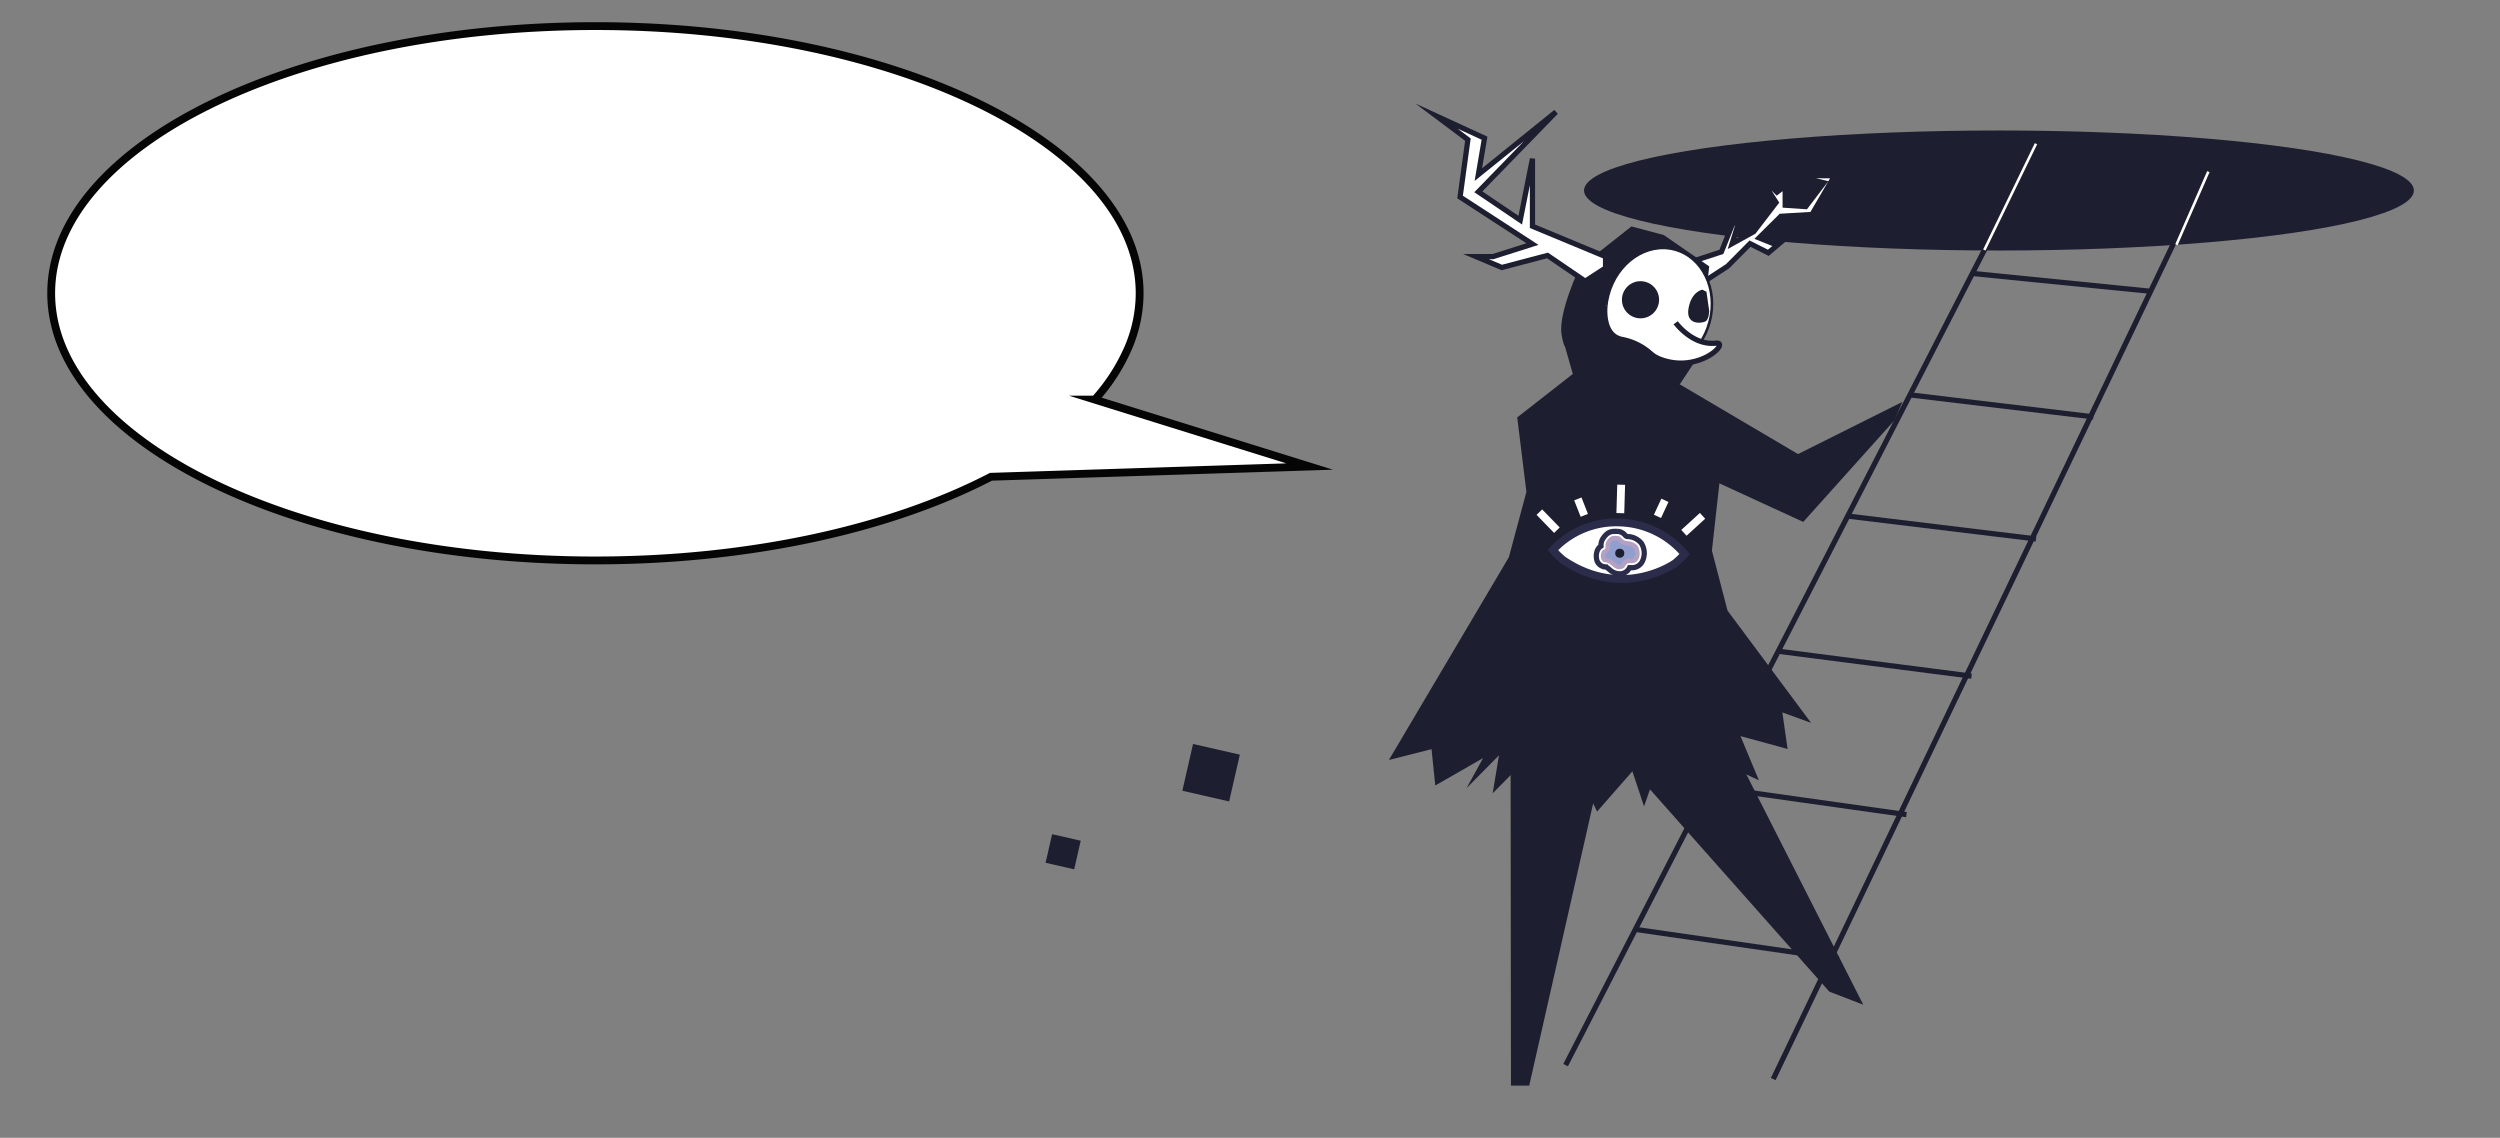 <svg xmlns="http://www.w3.org/2000/svg" viewBox="0 0 958 436"><rect x="0" y="0" width="958" height="436" fill="#808080" stroke="none"/><defs><style>.cls-1,.cls-8{fill:#1d1e2f;}.cls-11,.cls-2,.cls-3,.cls-4,.cls-5{fill:#fff;}.cls-2,.cls-3,.cls-9{stroke:#1d1e2f;}.cls-10,.cls-11,.cls-2,.cls-3,.cls-4,.cls-5,.cls-8,.cls-9{stroke-miterlimit:10;}.cls-2,.cls-5,.cls-9{stroke-width:2px;}.cls-4,.cls-5{stroke:#2b2c49;}.cls-11,.cls-4,.cls-8{stroke-width:3px;}.cls-6{fill:#b3a0c3;}.cls-7{fill:#909fce;}.cls-10,.cls-8{stroke:#fff;}.cls-10,.cls-9{fill:none;}.cls-11{stroke:#050505;}.cls-12{fill:#f2aa87;}</style></defs><g id="guy"><ellipse class="cls-1" cx="766" cy="73" rx="159" ry="23"/><polygon class="cls-2" points="648.97 100 659.64 96.51 663.74 86.21 658.06 77.59 665.94 86.26 663.74 93.36 672 88.8 680.6 77.59 673.04 65.76 680.92 73.65 684.08 71.28 684.08 78.64 691.96 79.17 698.91 70.04 687.23 67.29 703 67.34 694.36 82.18 682.42 82.88 674.07 91.16 679.57 93.36 684.39 91.16 677.61 96.88 670.62 93.36 662 102.03 653.22 107.74 648.97 100"/><rect class="cls-1" x="454.87" y="286.93" width="18.39" height="18.39" transform="translate(77.64 -95.95) rotate(12.87)"/><rect class="cls-1" x="401.76" y="320.79" width="11.24" height="11.24" transform="translate(82.96 -82.56) rotate(12.87)"/><path class="cls-1" d="M653.91,111.82l1.06-9.74-17.4-12-12.39-3.32-19.85,15.66s-8.34,17.49-6.93,25.82c1.47,8.76,3.13,3.34,3.13,3.34l5.35,5.86L630,157.7l13.7-10.44,5.61-8.49Z"/><ellipse class="cls-3" cx="634.71" cy="120.75" rx="23.29" ry="20" transform="matrix(0.26, -0.97, 0.97, 0.26, 353.55, 702.47)"/><path class="cls-1" d="M652.36,111s-4.13.6-5.31,7.09,4.85,5.87,6.38,5.13,1.53-4.15,1.53-4.15l-1.05-7.27Z"/><polygon class="cls-1" points="643.65 147.26 689 174 729 154 726 161 691 200 658.87 185.22 656 211 662 234 694 277 683 273 685 287 666.96 282.08 674 299 649.96 287.75 642.83 294.99 636.99 288.95 630 309 625.52 295.56 612 311 604.13 294.48 597.52 302.46 594.91 297.79 590.67 304.04 586.96 298.66 585.6 302.68 580.06 295.83 572 304 574.41 289.43 562 302 568.31 290.5 550 301 548.56 287.08 532.23 291.22 578.2 213.52 584.92 188.49 581.4 159.95 602.7 143.3 598.93 130.09 643.65 147.26"/><polygon class="cls-1" points="613.24 116.31 648.97 135.98 636.8 147.98 611.11 134.82 613.24 116.31"/><path class="cls-4" d="M599.05,214.67a31,31,0,0,1-4-3.87,33.06,33.06,0,0,1,25.78-10.59,33.69,33.69,0,0,1,24.73,12.09,30.9,30.9,0,0,1-3.65,3.53S622,230.16,599.05,214.67Z"/><path class="cls-5" d="M620.37,219.89a6,6,0,0,1-3.75-1.76c-.66-.55-1.08-.88-1.49-.9a3.57,3.57,0,0,1-3.35-3.25c-.29-1.72.24-3.85,1.73-4.72a4.7,4.7,0,0,1,.9-3.12c1.55-2.19,2.86-2.57,4.74-2.52l.73,0a4.07,4.07,0,0,1,2.85,1.44c.4.42.51.54,1.09.55a7,7,0,0,1,5.12,2.54l.09.1.06.12a7.08,7.08,0,0,1,.12,7,4.39,4.39,0,0,1-4,2.17h0l-.3,0h-.47l-.08.14a4,4,0,0,1-3.08,2.17A4.39,4.39,0,0,1,620.37,219.89Z"/><path class="cls-6" d="M627.56,209.24a5.31,5.31,0,0,0-3.79-1.86c-2.42-.07-2.13-1.89-4-2s-2.63-.12-3.95,1.76.23,3-1.28,3.53-1.63,4.75.63,4.81,3.22,3.06,5.85,2.62,1.12-2.58,4.08-2.32S629.22,212.25,627.56,209.24Z"/><path class="cls-7" d="M620.47,216.41c-.48,0-.92-.37-1.62-.95a5.81,5.81,0,0,0-3.53-1.7,2.1,2.1,0,0,1,0-1.52,2.73,2.73,0,0,0,1.66-3,1.4,1.4,0,0,1,.25-1.12c.76-1.08.92-1.07,1.8-1.05l.64,0c.17,0,.18,0,.52.37a4.56,4.56,0,0,0,3.51,1.62,3.57,3.57,0,0,1,2.39,1.1,3.67,3.67,0,0,1,.13,3.33.93.93,0,0,1-.89.51h-.09l-.44,0a3.4,3.4,0,0,0-3.45,1.9c-.22.39-.22.39-.63.46Z"/><circle class="cls-1" cx="620.69" cy="212" r="1.74"/><line class="cls-8" x1="589.88" y1="196.25" x2="596.61" y2="203.17"/><line class="cls-8" x1="604.63" y1="191.18" x2="607.1" y2="197.48"/><line class="cls-8" x1="621.23" y1="185.75" x2="620.91" y2="196.64"/><line class="cls-8" x1="652.41" y1="197.67" x2="645.28" y2="204.18"/><line class="cls-8" x1="637.99" y1="191.73" x2="635.14" y2="197.87"/><line class="cls-9" x1="767" y1="83" x2="599.94" y2="408.16"/><line class="cls-9" x1="834" y1="91" x2="679.5" y2="413.5"/><line class="cls-9" x1="731.45" y1="151.26" x2="802.17" y2="159.74"/><line class="cls-9" x1="707.52" y1="197.7" x2="780.19" y2="206.52"/><line class="cls-9" x1="680.84" y1="249.48" x2="755.49" y2="259.1"/><line class="cls-9" x1="654.09" y1="301.39" x2="730.55" y2="312.17"/><line class="cls-9" x1="625.99" y1="356.04" x2="704.62" y2="367.38"/><polygon class="cls-1" points="578.86 287.38 579 416 586 416 615 288 578.86 287.38"/><polygon class="cls-2" points="615.24 98.33 587.24 86.71 587.24 60.8 582.56 84.36 566.5 73.5 596.24 42.91 566.5 66.91 568.87 52.95 550.5 44.5 562.5 53.5 559.5 75.5 587.24 93.53 572.14 98.33 565.6 98.33 575.5 102.5 593 97.89 607.45 107.74 615.24 102.69 615.24 98.33"/><path class="cls-2" d="M642.12,123.68s6.38,8.82,15.38,7.82c5.76-.64-6.7,12.06-21.71,6a11.46,11.46,0,0,1-3.37-2.11,22.94,22.94,0,0,0-10.91-5.33c-8-1.59-6.44-13.16-6.44-13.16"/><circle class="cls-1" cx="628.64" cy="114.87" r="7.12"/><polygon class="cls-1" points="654.5 267.78 714 385 701 380 615 283 654.5 267.78"/><line class="cls-9" x1="755.75" y1="104.78" x2="824.7" y2="111.68"/><line class="cls-10" x1="760.39" y1="95.8" x2="780.19" y2="55.07"/><line class="cls-10" x1="834" y1="93.79" x2="846.25" y2="65.76"/><path class="cls-11" d="M501.85,178.77l-82.32-25.64A72.83,72.83,0,0,0,432.47,133a53.23,53.23,0,0,0,4.24-20.63C436.71,55.84,343.34,10,228.17,10S19.62,55.84,19.62,112.38,113,214.76,228.17,214.76c59.7,0,113.54-12.32,151.56-32.06h0Z"/></g><g id="door"><path class="cls-12" d="M105.69-100.33l-1.31,3.56c-.48,1.23-1,2.46-1.48,3.68-1,2.44-2.16,4.85-3.4,7.21A63.38,63.38,0,0,1,95.38-79a29.85,29.85,0,0,1-5.52,6.22A13.83,13.83,0,0,1,86-70.47a9.14,9.14,0,0,1-4.94.4,10.52,10.52,0,0,1-4.43-2.13,18.18,18.18,0,0,1-3.14-3.26,30,30,0,0,1-2.35-3.6q-.52-.93-1-1.86l-.87-1.75a31.32,31.32,0,0,1-1.84-3.9,17.83,17.83,0,0,1-.62-2.29l-.42-1.92a300.5,300.5,0,0,0-8.24-30.12c-3.34-9.74-7.26-19.34-12.63-27.55a40.81,40.81,0,0,0-9.16-10.31,16.83,16.83,0,0,0-5.19-2.71,11.24,11.24,0,0,0-5.1-.36c-3.38.53-6.93,2.73-10.13,5.8a56.48,56.48,0,0,0-8.6,11c-5.06,8.31-8.93,17.68-12.2,27.27l-10,30c-3.4,10-6.89,20.09-10.76,30.13A238.9,238.9,0,0,1-39.22-27.66a103,103,0,0,1-9.63,14.57A59.52,59.52,0,0,1-55.34-6.2,41.3,41.3,0,0,1-63.86-.26a34.41,34.41,0,0,1-5.2,2.16,31.27,31.27,0,0,1-5.72,1.21,31.52,31.52,0,0,1-11.47-.78A41,41,0,0,1-96-1.6a57.49,57.49,0,0,1-8-5.35c-.63-.51-1.49-1.21-2.12-1.83s-1.32-1.3-1.94-2a44.35,44.35,0,0,1-3.25-4,64.93,64.93,0,0,1-4.94-8,122.94,122.94,0,0,1-6.85-15.83c-3.76-10.5-6.62-20.91-9.32-31.26s-5.13-20.66-7.55-30.89-4.9-20.38-7.6-30.37-5.6-19.84-9-29.29-7.42-18.52-12.49-25.94a39,39,0,0,0-8.22-9.05,16.71,16.71,0,0,0-8.84-3.63,23.11,23.11,0,0,0-10.51,2,56.52,56.52,0,0,0-11.47,6.61,146.52,146.52,0,0,0-21.56,20l-5.37,5.89-5.47,5.89c-3.69,3.9-7.42,7.77-11.24,11.56-7.65,7.58-15.59,14.94-24,21.91a193.5,193.5,0,0,1-27,19.19,108.12,108.12,0,0,1-15.55,7.44,64.33,64.33,0,0,1-17.75,4.14,41.28,41.28,0,0,1-19.34-3,41.21,41.21,0,0,1-15.44-11.75,62.61,62.61,0,0,1-9.22-15.37,105.12,105.12,0,0,1-5.35-16.1A190.22,190.22,0,0,1-390.31-173c-.39-5.38-.62-10.75-.73-16.11,0-2.66-.09-5.39-.07-8l0-7.86c0-5.24-.07-10.47-.21-15.71s-.29-10.46-.58-15.68c-.6-10.42-1.36-20.88-3.33-31.08-.49-2.55-1.09-5.07-1.76-7.56a47.65,47.65,0,0,0-2.55-7.26,16.7,16.7,0,0,0-4.34-6.12,6.14,6.14,0,0,0-3.37-1.42,5.57,5.57,0,0,0-3.65,1,5.92,5.92,0,0,1,3.65-1.59,6.79,6.79,0,0,1,4,1.06,18.06,18.06,0,0,1,5.58,6,64.06,64.06,0,0,1,6.39,14.85c1.6,5.13,2.87,10.33,4,15.56s2.07,10.48,2.86,15.75c1.62,10.53,2.78,21.11,3.7,31.7l.66,7.94.55,7.81c.41,5.17.93,10.32,1.6,15.43a188,188,0,0,0,6.1,29.85,91.26,91.26,0,0,0,5.3,13.64A48.41,48.41,0,0,0-359-119.42a25.19,25.19,0,0,0,9.77,6.87,25.17,25.17,0,0,0,11.69,1.22,47.4,47.4,0,0,0,12.82-3.55A89.51,89.51,0,0,0-312-121.55c4.17-2.58,8.23-5.47,12.22-8.52s7.89-6.28,11.72-9.63c7.65-6.72,15-13.92,22.13-21.38q5.35-5.58,10.58-11.34l5.18-5.8,5.17-5.9c7.26-8.25,15-16.31,24.41-23.33a77.62,77.62,0,0,1,15.8-9.27,50.44,50.44,0,0,1,9.57-3,40.59,40.59,0,0,1,10.75-.73A37.37,37.37,0,0,1-173.65-218a41,41,0,0,1,9.36,5.23,59.07,59.07,0,0,1,13.17,14.07,108.72,108.72,0,0,1,8.68,15.27c2.44,5.15,4.55,10.33,6.46,15.52,3.82,10.36,6.87,20.76,9.62,31.15,5.47,20.75,9.93,41.43,14.85,61.65,2.49,10.07,5.13,20,8.38,29.45a111.66,111.66,0,0,0,5.47,13.27c2,4,4.41,7.58,6.61,9.35a28.23,28.23,0,0,0,9.87,5.67,11.32,11.32,0,0,0,4.2.43,11.44,11.44,0,0,0,4.13-1.2,29.07,29.07,0,0,0,8.95-7.47,84.76,84.76,0,0,0,8.1-11.58A241.89,241.89,0,0,0-42.46-64.42c4.06-9.5,7.83-19.25,11.56-29.06l11.29-29.58a145.36,145.36,0,0,1,15-29.68A69.65,69.65,0,0,1,7-166a40.09,40.09,0,0,1,7.82-5.35,27.76,27.76,0,0,1,9.81-2.94,23.75,23.75,0,0,1,10.48,1.39,28.67,28.67,0,0,1,8.5,5,50.44,50.44,0,0,1,11,13.84,103.35,103.35,0,0,1,6.89,15.13c1.89,5.13,3.48,10.31,4.83,15.52a271.71,271.71,0,0,1,6.1,31.47l.27,2A10.13,10.13,0,0,0,73-88.35,26.36,26.36,0,0,0,74.22-85l.4,1,.34.88c.23.57.46,1.15.72,1.7a25.43,25.43,0,0,0,1.69,3.19c1.24,2,2.82,3.64,4.59,4.17s3.91-.09,5.9-1.42a27.17,27.17,0,0,0,5.49-5.06A62.78,62.78,0,0,0,98-86.77c1.44-2.18,2.79-4.43,4.07-6.73.64-1.14,1.27-2.3,1.89-3.47l.9-1.75.44-.89.22-.44.11-.22C105.65-100.35,105.75-100.47,105.69-100.33Z"/></g></svg>